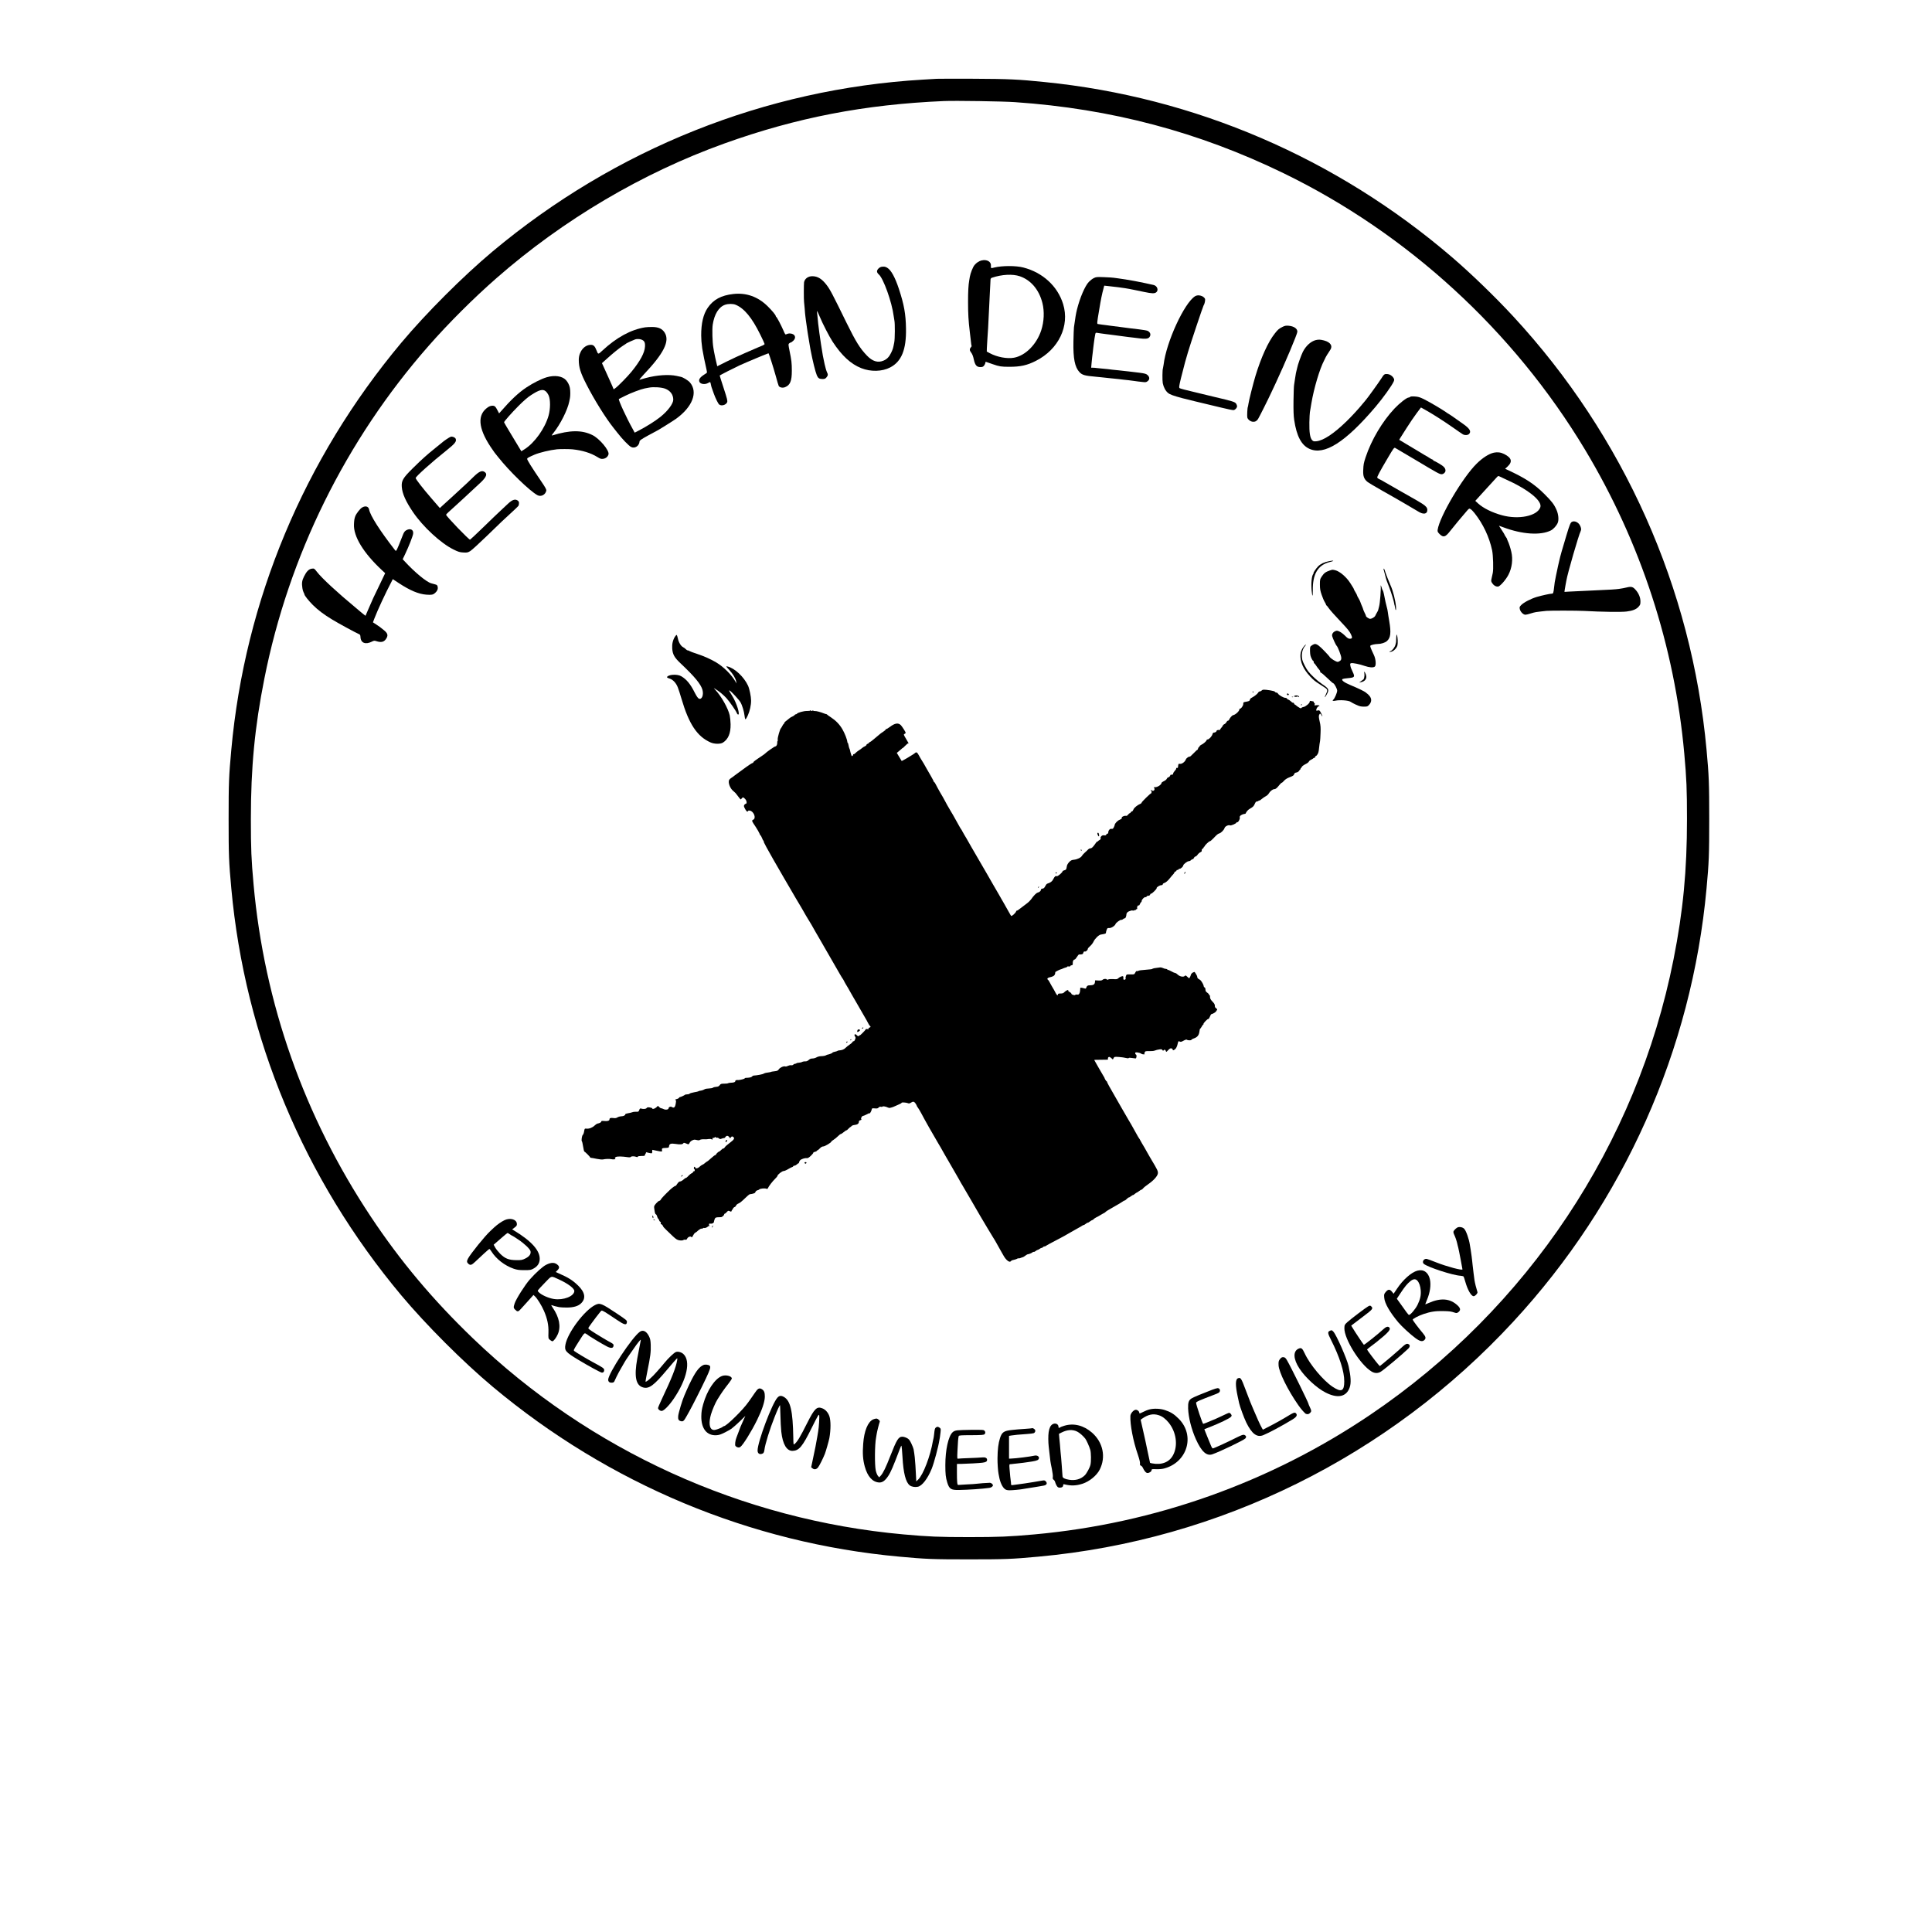 <?xml version="1.0" standalone="no"?>
<!DOCTYPE svg PUBLIC "-//W3C//DTD SVG 20010904//EN"
 "http://www.w3.org/TR/2001/REC-SVG-20010904/DTD/svg10.dtd">
<svg version="1.0" xmlns="http://www.w3.org/2000/svg"
 width="3300pt" height="3300pt" viewBox="0 0 3300 3300"
 preserveAspectRatio="xMidYMid meet">
<g transform="translate(0,3300) scale(0.1,-0.1)"
fill="#000000" stroke="none">
<path d="M16000 31654 c-30 -2 -136 -8 -235 -14 -2690 -158 -5256 -1183 -7350
-2934 -507 -425 -1136 -1054 -1561 -1561 -1664 -1989 -2671 -4402 -2903 -6950
-42 -456 -46 -569 -46 -1185 0 -616 4 -729 46 -1185 232 -2548 1239 -4961
2903 -6950 425 -507 1054 -1136 1561 -1561 1989 -1664 4402 -2671 6950 -2903
456 -42 569 -46 1185 -46 616 0 729 4 1185 46 3094 281 5985 1711 8113 4014
1889 2043 3048 4642 3301 7400 41 447 46 568 46 1185 0 617 -5 738 -46 1185
-253 2757 -1412 5357 -3301 7400 -307 332 -716 728 -1043 1009 -1975 1696
-4398 2739 -6965 2995 -451 46 -608 53 -1205 56 -319 1 -605 1 -635 -1z m1340
-399 c1638 -112 3133 -508 4585 -1214 2116 -1029 3928 -2691 5148 -4721 953
-1587 1531 -3357 1696 -5195 38 -423 46 -603 46 -1115 0 -882 -66 -1571 -230
-2398 -627 -3158 -2490 -5958 -5175 -7774 -1712 -1158 -3689 -1862 -5745
-2047 -423 -38 -603 -46 -1115 -46 -512 0 -692 8 -1115 46 -2758 248 -5362
1433 -7355 3347 -685 658 -1241 1320 -1744 2077 -1140 1714 -1822 3647 -2005
5680 -38 423 -46 603 -46 1115 0 881 66 1571 230 2396 416 2100 1389 4072
2804 5684 345 393 768 815 1161 1159 1138 997 2491 1796 3890 2299 1234 443
2397 668 3755 726 192 8 1005 -4 1215 -19z"/>
<path d="M16763 28551 c-42 -11 -85 -39 -118 -79 -28 -33 -69 -138 -80 -202
-3 -19 -7 -46 -10 -60 -14 -79 -20 -187 -20 -365 0 -204 7 -326 30 -515 3 -25
7 -63 10 -85 12 -112 17 -150 21 -154 2 -2 -2 -11 -10 -20 -28 -32 -27 -56 2
-93 19 -25 34 -61 45 -116 22 -100 49 -132 113 -132 34 0 47 5 63 26 12 15 21
36 21 47 0 14 5 18 18 14 9 -3 57 -20 107 -37 115 -40 146 -45 285 -45 191 0
304 25 455 102 387 196 579 596 464 969 -94 306 -349 540 -680 625 -125 33
-363 32 -494 0 -60 -16 -62 -15 -59 27 7 73 -69 116 -163 93z m657 -270 c189
-65 328 -230 385 -456 36 -143 29 -317 -20 -467 -79 -241 -269 -432 -465 -468
-118 -22 -291 11 -415 78 l-50 27 1 55 c1 30 5 100 9 155 13 186 14 210 20
340 3 72 8 162 10 200 2 39 7 140 11 225 4 85 8 173 10 195 1 22 3 50 3 62 1
13 10 25 24 29 169 57 354 67 477 25z"/>
<path d="M15058 28443 c-37 -6 -78 -47 -78 -78 0 -17 11 -35 30 -52 79 -66
225 -474 255 -713 4 -30 9 -64 12 -75 11 -48 10 -316 -3 -376 -20 -103 -22
-109 -52 -173 -34 -72 -74 -113 -134 -137 -95 -39 -186 -11 -280 87 -120 125
-190 238 -348 559 -245 501 -282 571 -343 650 -78 101 -147 144 -234 147 -76
3 -135 -38 -149 -102 -5 -28 -6 -300 0 -340 2 -14 7 -66 11 -115 3 -50 8 -101
10 -115 2 -14 7 -50 10 -80 4 -30 9 -62 10 -70 1 -8 6 -40 10 -70 4 -30 9 -64
11 -75 3 -11 9 -49 14 -85 14 -92 21 -132 26 -157 2 -13 6 -35 9 -50 36 -188
82 -374 107 -433 21 -49 41 -63 94 -64 39 0 50 4 70 27 27 32 30 51 10 88 -10
20 -30 86 -41 139 -18 83 -26 121 -30 145 -12 62 -53 332 -60 390 -3 33 -8 69
-10 80 -2 11 -7 46 -10 78 -10 112 -17 172 -20 196 -6 37 8 14 45 -74 52 -126
165 -345 222 -432 155 -237 309 -380 488 -451 163 -65 357 -60 495 12 194 100
277 306 270 666 -4 248 -33 408 -121 675 -65 197 -133 322 -199 361 -32 20
-54 23 -97 17z"/>
<path d="M18681 28249 c-24 -12 -61 -41 -82 -63 -66 -68 -153 -271 -203 -471
-19 -77 -28 -132 -52 -305 -3 -25 -7 -135 -9 -245 -6 -288 24 -438 104 -522
47 -49 88 -61 281 -78 36 -3 81 -7 100 -10 19 -2 82 -9 140 -15 133 -13 198
-20 230 -25 14 -2 52 -6 85 -9 33 -4 78 -9 100 -13 22 -3 51 -7 65 -9 14 -1
50 -5 80 -9 47 -6 59 -4 83 15 36 28 36 68 0 102 -24 23 -44 29 -143 42 -63 8
-142 18 -175 21 -33 3 -73 8 -90 10 -16 2 -57 7 -90 10 -33 3 -78 8 -100 10
-22 3 -58 7 -80 10 -22 2 -73 7 -114 11 -40 3 -80 8 -90 9 -9 2 -31 4 -49 4
l-34 1 7 82 c4 46 8 90 10 98 1 8 6 49 11 90 4 41 8 77 9 80 1 3 5 34 9 70 5
36 10 72 11 80 1 8 6 34 10 57 6 37 10 42 28 39 12 -3 45 -8 72 -11 28 -4 64
-9 81 -11 17 -3 46 -6 65 -8 43 -5 272 -35 319 -42 19 -3 58 -7 85 -10 28 -3
75 -9 106 -13 101 -13 149 -8 170 18 32 40 21 83 -28 110 -13 6 -80 18 -150
26 -152 18 -163 19 -318 40 -66 8 -140 18 -165 21 -25 3 -55 7 -66 9 -12 2
-48 6 -80 10 -33 4 -66 9 -74 11 -14 3 -11 34 22 226 33 201 47 271 79 391
l10 38 57 -6 c75 -8 139 -15 182 -21 115 -16 149 -21 190 -29 53 -11 76 -15
105 -21 17 -3 82 -16 145 -30 138 -29 180 -30 210 -6 44 36 15 112 -48 125
-15 4 -81 18 -147 32 -66 14 -135 28 -154 31 -18 3 -43 8 -55 10 -74 14 -175
30 -251 40 -27 3 -61 8 -75 10 -14 3 -86 7 -160 10 -126 5 -138 4 -179 -17z"/>
<path d="M12523 27978 c-205 -23 -339 -96 -435 -236 -75 -109 -112 -266 -111
-472 1 -78 4 -114 18 -224 8 -56 53 -279 71 -350 9 -36 12 -61 6 -65 -111 -70
-139 -102 -128 -146 12 -46 96 -60 154 -25 35 21 35 21 46 -35 7 -31 9 -40 19
-65 3 -8 17 -46 30 -85 27 -76 73 -169 91 -184 38 -31 116 -9 136 38 9 24 2
55 -59 241 -39 118 -69 215 -68 216 18 14 228 120 337 172 104 48 494 211 497
208 9 -9 86 -252 123 -386 23 -85 46 -163 51 -172 15 -27 68 -38 109 -21 86
35 115 104 115 278 0 136 -6 183 -39 342 -21 105 -22 114 -6 128 9 8 21 15 27
15 6 0 25 13 42 29 58 54 32 118 -51 125 -18 2 -45 -3 -59 -10 -26 -13 -26
-13 -59 64 -41 94 -111 226 -122 230 -4 2 -8 8 -8 14 0 17 -60 90 -139 168
-166 163 -366 234 -588 208z m43 -184 c147 -61 279 -222 420 -509 41 -82 74
-155 74 -161 0 -6 -15 -17 -32 -24 -18 -7 -55 -23 -83 -35 -27 -12 -122 -53
-210 -91 -88 -37 -233 -105 -322 -149 l-162 -81 -6 26 c-15 59 -42 183 -50
230 -3 19 -7 46 -10 60 -17 95 -23 319 -11 395 28 180 103 301 210 339 55 19
135 20 182 0z"/>
<path d="M20414 27941 c-184 -112 -493 -782 -539 -1171 -4 -30 -9 -58 -11 -62
-10 -16 -12 -208 -3 -253 14 -70 47 -132 89 -166 31 -27 87 -47 240 -89 43
-12 407 -100 435 -106 11 -2 111 -26 221 -53 111 -28 212 -48 225 -46 29 5 59
40 59 66 0 11 -7 31 -16 44 -20 30 -61 43 -369 115 -121 29 -283 68 -360 87
-77 19 -149 37 -159 39 -10 2 -34 9 -53 15 -35 11 -35 12 -28 58 5 38 35 159
96 391 11 42 10 38 49 170 38 132 259 791 269 805 18 24 32 95 22 114 -27 50
-117 73 -167 42z"/>
<path d="M21905 27416 c-60 -30 -79 -46 -131 -113 -113 -142 -234 -409 -330
-725 -39 -130 -112 -418 -119 -473 -4 -28 -9 -53 -11 -56 -8 -13 -15 -154 -9
-180 8 -33 53 -69 93 -73 38 -4 69 12 91 48 22 36 172 334 226 452 21 43 55
117 77 164 158 338 368 837 368 874 0 54 -58 93 -147 102 -49 4 -66 1 -108
-20z"/>
<path d="M11020 27409 c-243 -38 -490 -173 -733 -399 -71 -66 -70 -66 -97 3
-29 75 -52 97 -98 97 -112 0 -205 -116 -206 -255 0 -130 29 -224 136 -431 131
-256 326 -568 455 -729 4 -5 33 -41 63 -80 90 -116 197 -227 240 -250 63 -32
140 19 144 96 1 16 34 39 145 100 80 43 146 79 147 79 8 0 279 169 329 205
284 204 381 457 239 623 -29 34 -118 89 -158 96 -6 2 -37 8 -68 15 -134 29
-337 15 -525 -35 -51 -14 -101 -28 -110 -31 -10 -4 21 35 69 86 346 364 451
573 362 718 -42 67 -103 96 -209 98 -44 0 -100 -2 -125 -6z m-65 -209 c52 -20
66 -48 62 -120 -6 -107 -81 -245 -231 -430 -67 -82 -227 -245 -274 -279 l-30
-21 -22 53 c-12 28 -35 79 -50 112 -30 64 -56 123 -100 221 l-28 61 71 64
c112 102 217 187 282 230 33 21 65 42 70 47 9 7 112 53 145 65 25 9 77 8 105
-3z m407 -839 c88 -34 138 -102 138 -188 0 -68 -94 -194 -221 -295 -88 -71
-255 -175 -376 -236 l-62 -32 -34 63 c-107 191 -249 499 -236 512 2 2 49 26
105 53 100 50 269 114 335 127 19 4 52 10 74 14 76 15 215 6 277 -18z"/>
<path d="M22475 27191 c-85 -21 -171 -100 -222 -202 -30 -61 -89 -227 -97
-276 -3 -13 -7 -31 -10 -41 -7 -22 -14 -60 -27 -147 -5 -38 -12 -83 -15 -100
-4 -16 -8 -136 -10 -265 -2 -174 1 -261 12 -335 41 -274 123 -429 259 -491
255 -117 614 110 1129 716 129 152 284 368 312 435 11 28 11 35 -6 63 -20 32
-60 58 -95 62 -56 6 -64 1 -112 -76 -44 -69 -240 -341 -267 -370 -6 -6 -27
-31 -46 -55 -66 -83 -191 -218 -278 -303 -220 -214 -395 -330 -517 -343 -44
-4 -53 -2 -73 19 -36 39 -50 132 -47 303 2 83 6 161 9 175 3 14 14 84 26 155
43 255 142 587 218 730 9 17 16 32 17 35 1 9 59 105 82 136 53 72 12 139 -103
169 -62 16 -91 17 -139 6z"/>
<path d="M9338 26556 c-91 -27 -231 -97 -344 -172 -137 -91 -266 -212 -440
-412 l-29 -33 -20 38 c-41 81 -54 93 -94 93 -25 0 -52 -9 -77 -26 -184 -125
-169 -351 44 -674 31 -47 62 -92 69 -100 7 -8 35 -44 63 -79 188 -238 533
-573 668 -648 62 -36 144 8 154 82 2 13 -27 65 -72 130 -184 271 -262 395
-256 410 5 14 28 26 126 69 85 36 262 79 385 92 46 5 215 5 265 -1 165 -17
312 -62 423 -131 50 -31 65 -36 99 -31 46 6 82 37 92 78 15 66 -155 269 -276
328 -177 88 -386 86 -683 -6 -16 -5 -13 3 15 38 122 152 245 397 274 544 4 17
9 41 11 55 8 40 8 131 -1 175 -8 45 -35 98 -67 133 -64 69 -193 88 -329 48z
m-16 -240 c16 -13 38 -45 50 -72 31 -70 30 -227 -1 -339 -61 -220 -238 -469
-411 -578 l-55 -35 -98 162 c-133 219 -197 328 -197 334 0 14 132 164 245 277
84 85 160 151 215 186 141 92 203 108 252 65z"/>
<path d="M24086 26221 c-4 -6 -15 -11 -25 -11 -32 0 -154 -95 -240 -186 -208
-220 -396 -536 -495 -834 -33 -101 -37 -121 -41 -220 -5 -100 12 -147 66 -196
19 -16 138 -88 265 -159 126 -71 290 -164 364 -208 74 -44 149 -87 165 -97 17
-9 54 -32 83 -49 87 -54 152 -42 152 29 0 37 -23 65 -88 107 -67 42 -41 27
-402 232 -157 89 -292 166 -300 172 -8 5 -25 13 -37 18 -11 6 -24 15 -28 21
-8 12 38 98 182 342 99 168 106 177 126 166 12 -6 171 -100 352 -208 373 -223
404 -240 440 -240 30 0 65 32 65 60 0 44 -25 72 -107 121 -46 27 -88 49 -93
49 -6 0 -10 5 -10 10 0 6 -5 10 -11 10 -6 0 -31 14 -56 30 -24 17 -46 30 -49
30 -2 0 -23 12 -47 27 -23 15 -51 32 -62 38 -20 11 -347 206 -353 211 -4 3 0
10 124 204 54 85 131 199 172 253 l73 97 67 -37 c125 -69 316 -191 472 -300
85 -60 165 -115 178 -122 34 -18 79 -16 102 4 45 41 18 91 -90 168 -159 114
-251 177 -255 177 -3 0 -26 15 -52 34 -73 51 -288 177 -378 221 -64 31 -94 40
-151 43 -46 3 -74 0 -78 -7z"/>
<path d="M7699 25540 c-21 -6 -125 -76 -149 -100 -3 -3 -50 -41 -105 -85 -55
-44 -107 -87 -116 -95 -8 -8 -45 -40 -80 -70 -35 -30 -126 -116 -201 -191
-167 -165 -193 -211 -185 -317 8 -113 68 -247 190 -427 171 -253 479 -537 696
-642 78 -39 105 -47 165 -50 64 -4 76 -1 118 24 25 15 151 130 280 255 128
124 247 239 263 254 17 15 64 59 106 98 41 39 98 92 127 118 29 26 53 53 53
60 1 7 3 23 4 35 1 12 -5 29 -14 37 -45 39 -96 25 -172 -46 -26 -24 -82 -76
-125 -117 -44 -40 -177 -168 -297 -285 -120 -116 -223 -213 -228 -214 -17 -6
-409 402 -409 425 0 5 17 25 39 44 21 19 80 72 131 119 51 47 104 96 119 109
88 80 245 226 308 286 95 92 112 144 55 177 -43 26 -92 3 -186 -89 -44 -43
-87 -85 -96 -93 -8 -8 -67 -62 -130 -120 -63 -58 -137 -126 -165 -152 -27 -25
-61 -56 -75 -68 -14 -12 -43 -39 -66 -60 l-41 -38 -142 164 c-149 172 -271
329 -271 349 0 25 279 275 522 468 149 119 179 156 162 201 -10 25 -55 44 -85
36z"/>
<path d="M25516 25268 c-83 -18 -192 -87 -293 -187 -239 -234 -634 -904 -667
-1130 -4 -30 0 -40 33 -73 64 -63 98 -54 177 47 66 84 214 263 288 347 39 45
41 46 66 31 14 -8 43 -38 66 -67 148 -187 252 -409 301 -638 17 -84 24 -320
11 -383 -4 -16 -12 -55 -19 -87 -12 -54 -12 -58 11 -92 27 -38 57 -56 95 -56
33 0 133 112 179 200 62 118 81 265 50 396 -15 66 -43 151 -61 186 -7 15 -12
29 -11 30 2 2 -7 17 -20 35 -12 17 -22 34 -22 38 0 4 -22 40 -49 81 -28 41
-48 74 -47 74 2 0 35 -12 72 -26 323 -122 639 -143 815 -54 44 23 96 81 116
129 22 51 12 151 -22 225 -41 92 -79 142 -210 272 -167 166 -326 270 -628 409
l-38 18 41 38 c89 83 71 149 -58 214 -58 29 -114 36 -176 23z m102 -408 c9 -5
49 -24 87 -41 393 -174 646 -376 604 -486 -56 -148 -369 -212 -654 -134 -168
46 -318 120 -407 201 l-49 45 33 36 c18 20 53 58 77 85 24 27 85 94 136 149
51 55 103 112 116 127 27 31 32 32 57 18z"/>
<path d="M6184 24331 c-34 -21 -97 -101 -115 -147 -15 -39 -20 -68 -23 -138
-11 -209 164 -494 482 -789 l51 -47 -85 -178 c-125 -258 -128 -264 -192 -414
l-59 -136 -34 26 c-19 14 -36 29 -39 32 -3 3 -45 39 -95 80 -311 257 -582 508
-662 613 -45 58 -47 59 -86 54 -52 -7 -90 -45 -134 -133 -36 -73 -41 -114 -28
-201 3 -23 12 -55 20 -70 8 -15 15 -31 15 -35 0 -20 74 -112 145 -183 88 -87
188 -162 330 -248 98 -60 402 -225 450 -245 26 -11 30 -18 32 -51 4 -104 85
-136 196 -80 32 17 44 18 71 9 82 -27 129 -18 164 29 46 63 39 100 -28 155
-67 55 -71 58 -133 99 l-57 37 24 64 c55 144 189 433 299 642 l16 32 103 -68
c192 -126 337 -187 469 -197 91 -7 116 -2 151 29 37 34 51 65 44 104 -6 29
-12 35 -49 44 -23 6 -51 14 -62 17 -81 22 -285 191 -458 380 l-29 31 42 88
c63 132 129 301 136 345 12 73 -50 103 -122 59 -25 -16 -38 -37 -59 -93 -40
-107 -96 -241 -106 -251 -6 -6 -14 -4 -21 6 -258 331 -425 592 -444 696 -10
53 -63 68 -120 33z"/>
<path d="M26851 24087 c-26 -13 -39 -44 -97 -237 -69 -226 -105 -355 -119
-420 -2 -8 -12 -53 -23 -100 -11 -47 -27 -123 -36 -170 -9 -47 -18 -94 -20
-105 -2 -11 -6 -47 -10 -80 -11 -101 -16 -115 -37 -115 -33 0 -169 -30 -259
-56 -102 -31 -222 -93 -267 -139 -29 -30 -31 -36 -23 -71 11 -46 59 -94 95
-94 14 0 52 9 85 20 33 11 77 22 97 25 21 2 56 7 78 10 22 3 67 8 100 11 66 6
528 5 640 -1 308 -17 639 -22 730 -10 100 13 158 35 198 76 34 37 37 45 37 97
0 68 -31 141 -85 200 -44 50 -74 57 -149 38 -31 -8 -92 -20 -134 -25 -71 -9
-128 -13 -427 -26 -254 -11 -344 -15 -422 -20 l-81 -5 4 32 c3 18 9 56 14 83
5 28 11 61 14 75 20 124 213 788 246 851 12 22 8 55 -14 96 -27 53 -93 82
-135 60z"/>
<path d="M22699 23414 c-78 -15 -140 -44 -184 -87 -33 -33 -90 -117 -79 -117
4 0 2 -6 -4 -13 -28 -33 -40 -163 -28 -287 11 -113 21 -111 20 5 -5 275 84
429 278 482 35 9 65 18 67 20 13 9 -11 9 -70 -3z"/>
<path d="M23633 23274 c5 -16 34 -129 42 -159 2 -12 6 -22 55 -150 37 -96 80
-238 85 -280 1 -11 3 -20 5 -20 1 0 4 -16 7 -35 9 -67 23 -67 18 0 -8 111 -52
285 -95 375 -24 52 -87 214 -96 249 -3 14 -11 29 -16 32 -6 4 -8 -1 -5 -12z"/>
<path d="M22715 23256 c-71 -24 -99 -44 -135 -98 -34 -51 -35 -57 -35 -143 0
-73 6 -106 30 -175 16 -47 39 -102 52 -122 13 -21 23 -42 23 -47 0 -5 4 -11 8
-13 5 -1 20 -20 34 -41 24 -35 109 -131 224 -252 99 -104 137 -151 159 -199
28 -58 24 -76 -19 -76 -24 0 -42 11 -80 50 -27 27 -68 59 -93 71 -38 18 -48
20 -74 9 -41 -17 -63 -53 -54 -87 8 -34 65 -156 75 -163 19 -12 80 -171 80
-207 0 -32 -5 -42 -30 -56 -29 -17 -31 -17 -72 2 -39 18 -98 63 -98 74 0 3
-39 46 -87 96 -84 88 -128 121 -162 121 -24 -1 -75 -33 -81 -50 -7 -22 -5
-110 3 -145 8 -36 39 -95 49 -95 5 0 8 -9 8 -20 0 -11 4 -20 8 -20 4 0 21 -20
36 -44 16 -25 37 -53 47 -62 10 -9 19 -25 19 -36 0 -10 6 -18 13 -18 7 0 55
-40 106 -90 51 -49 97 -90 102 -90 18 0 69 -94 69 -127 0 -35 -43 -134 -66
-154 -24 -19 -6 -27 38 -17 69 16 224 5 256 -19 15 -11 58 -34 96 -51 54 -25
81 -32 131 -32 60 0 65 2 94 35 41 47 42 100 4 147 -16 18 -31 34 -35 36 -3 2
-16 11 -27 22 -26 22 -132 73 -269 130 -106 44 -158 85 -129 102 8 4 48 11 88
14 120 11 126 19 82 112 -31 67 -31 68 -39 108 -5 25 -2 32 14 36 27 8 147
-17 233 -47 79 -27 144 -32 171 -12 26 20 19 127 -14 197 -59 125 -69 153 -60
162 13 13 78 27 124 28 58 0 127 22 159 51 62 55 72 142 39 336 -11 65 -23
136 -25 158 -2 22 -11 65 -20 95 -14 53 -22 86 -46 210 -6 30 -15 60 -20 66
-6 7 -11 20 -14 30 -5 28 -27 74 -22 49 8 -44 -11 -303 -27 -355 -9 -30 -16
-58 -16 -62 0 -4 -9 -22 -20 -40 -11 -18 -24 -43 -29 -55 -11 -24 -59 -53 -89
-53 -20 0 -73 36 -70 48 1 4 -8 27 -21 51 -12 24 -24 51 -26 61 -2 10 -12 37
-23 61 -11 24 -23 55 -27 69 -4 14 -19 42 -31 62 -13 21 -24 42 -24 48 0 6
-12 29 -26 52 -14 23 -27 46 -28 52 -2 11 -14 32 -62 106 -66 104 -181 202
-257 220 -50 11 -43 12 -92 -4z"/>
<path d="M23849 22108 c-1 -38 -2 -71 -3 -75 -1 -5 -6 -24 -10 -43 -11 -44
-52 -99 -84 -111 -35 -14 -22 -20 17 -9 40 11 88 62 100 105 10 38 6 142 -8
175 -8 21 -10 14 -12 -42z"/>
<path d="M11528 22124 c-36 -58 -51 -125 -46 -202 8 -101 37 -153 142 -252
245 -231 348 -357 375 -455 23 -88 -12 -171 -62 -148 -17 8 -40 43 -71 103
-74 148 -139 226 -231 280 -68 40 -227 29 -242 -16 -2 -6 17 -17 42 -24 57
-16 113 -75 142 -150 12 -30 41 -118 63 -195 127 -433 268 -645 496 -746 63
-29 169 -31 211 -4 92 58 135 160 132 315 -1 52 -8 120 -15 152 -29 122 -140
320 -243 432 -36 38 -36 38 -6 20 65 -39 146 -106 195 -161 54 -60 164 -219
175 -252 3 -11 12 -22 20 -25 44 -17 -23 200 -99 319 -18 28 -38 61 -45 74
-11 20 -11 22 6 13 27 -15 155 -153 180 -196 29 -48 62 -156 70 -229 3 -32 10
-60 15 -63 5 -3 24 27 42 68 33 72 56 175 55 253 0 66 -28 201 -52 253 -70
151 -229 300 -352 328 -28 7 -27 4 30 -58 66 -72 109 -144 119 -198 l6 -35
-17 31 c-68 120 -202 253 -332 331 -88 52 -205 105 -321 143 -68 22 -129 45
-134 50 -6 6 -17 10 -26 10 -9 0 -25 9 -36 21 -10 12 -31 27 -47 35 -37 19
-75 82 -88 146 -6 29 -15 57 -19 62 -5 4 -19 -9 -32 -30z"/>
<path d="M22272 21960 c-47 -59 -65 -118 -59 -190 10 -124 80 -246 212 -372
36 -34 74 -61 208 -145 44 -28 46 -48 13 -115 -32 -66 -17 -61 19 6 41 77 33
94 -80 170 -83 56 -188 152 -242 222 -34 44 -91 156 -99 195 -19 92 -1 180 49
237 11 12 16 22 11 21 -5 0 -19 -13 -32 -29z"/>
<path d="M23305 21492 c6 -40 -8 -101 -24 -102 -3 -1 -19 -12 -35 -25 l-30
-24 40 9 c55 13 88 53 81 101 -3 21 -13 48 -22 61 -16 23 -17 22 -10 -20z"/>
<path d="M21550 21205 c-7 -8 -21 -15 -31 -15 -11 0 -24 -10 -30 -22 -9 -20
-62 -61 -121 -93 -9 -5 -18 -19 -20 -30 -2 -15 -14 -22 -53 -29 -61 -11 -58
-9 -59 -43 -1 -30 -43 -86 -58 -77 -4 3 -8 -3 -8 -13 -1 -30 -69 -93 -109 -99
-16 -3 -57 -50 -66 -76 -4 -10 -13 -18 -21 -18 -8 0 -19 -11 -25 -24 -6 -13
-22 -29 -35 -35 -13 -6 -24 -14 -24 -19 0 -5 -11 -22 -25 -38 -14 -16 -25 -32
-25 -36 0 -5 -3 -7 -7 -7 -27 4 -53 -3 -53 -15 0 -14 -24 -29 -50 -30 -8 -1
-17 -12 -20 -26 -7 -33 -58 -90 -82 -90 -10 0 -18 -5 -18 -12 0 -15 -56 -65
-92 -80 -15 -7 -28 -19 -28 -25 0 -7 -4 -13 -10 -13 -5 0 -12 -11 -16 -25 -4
-14 -8 -24 -11 -22 -2 3 -32 -24 -65 -59 -34 -35 -64 -62 -66 -59 -10 10 -61
-26 -67 -47 -12 -38 -66 -79 -97 -75 -16 2 -29 0 -29 -5 -1 -4 -3 -12 -4 -18
-1 -5 -3 -19 -4 -31 -1 -14 -6 -19 -16 -15 -10 3 -15 -1 -15 -12 0 -9 -11 -27
-25 -40 -13 -13 -25 -33 -27 -45 -2 -16 -9 -21 -26 -20 -12 2 -22 -2 -22 -8 0
-14 -26 -39 -40 -39 -6 0 -15 -10 -21 -23 -6 -13 -28 -31 -50 -40 -21 -9 -39
-23 -39 -29 -1 -31 -70 -76 -112 -74 -18 1 -24 -2 -18 -8 28 -28 -5 -71 -34
-47 -11 9 -16 9 -22 0 -4 -8 -3 -9 4 -5 8 5 12 -2 12 -18 0 -14 -3 -26 -7 -26
-13 0 -163 -147 -163 -159 0 -7 -8 -15 -18 -19 -52 -21 -112 -69 -122 -99 -7
-18 -18 -33 -26 -33 -8 0 -17 -7 -20 -15 -4 -8 -11 -15 -16 -15 -6 0 -19 -11
-30 -25 -14 -18 -26 -24 -39 -20 -18 6 -67 -14 -68 -27 -1 -5 -1 -12 -1 -17 0
-5 -17 -16 -37 -24 -36 -14 -83 -64 -83 -87 0 -6 -7 -25 -16 -42 -12 -24 -21
-29 -40 -25 -26 5 -54 -27 -54 -63 0 -11 -6 -20 -14 -20 -8 0 -17 -7 -20 -16
-4 -12 -15 -15 -36 -12 -21 3 -35 -1 -48 -15 -9 -10 -16 -21 -14 -23 8 -13 -1
-36 -15 -41 -10 -4 -23 -14 -30 -22 -7 -9 -13 -12 -13 -6 0 5 -12 -8 -26 -29
-44 -64 -66 -86 -89 -86 -11 0 -28 -8 -37 -17 -8 -10 -33 -34 -55 -53 -22 -19
-45 -45 -52 -57 -16 -31 -81 -63 -139 -68 -38 -4 -53 -12 -79 -39 -18 -19 -35
-46 -38 -61 -3 -14 -7 -36 -10 -49 -3 -17 -14 -26 -35 -31 -16 -4 -30 -11 -30
-16 0 -20 -82 -90 -98 -85 -24 8 -37 -3 -62 -52 -20 -39 -44 -57 -102 -76 -10
-3 -25 -22 -35 -43 -14 -28 -25 -39 -46 -41 -16 -2 -27 -9 -27 -18 0 -21 -23
-42 -54 -50 -25 -6 -69 -50 -116 -118 -14 -19 -47 -51 -75 -71 -27 -19 -74
-55 -104 -79 -30 -25 -58 -43 -62 -40 -4 2 -10 -4 -13 -14 -9 -28 -75 -87 -85
-76 -4 5 -22 34 -38 64 -29 53 -46 84 -95 168 -12 20 -28 48 -36 62 -7 14 -24
42 -35 62 -12 20 -60 103 -107 184 -47 82 -89 156 -95 166 -31 53 -254 438
-274 472 -23 39 -32 56 -82 144 -12 20 -30 51 -40 67 -11 17 -24 41 -31 55 -6
14 -17 32 -24 40 -6 8 -25 40 -41 70 -17 30 -40 72 -52 93 -11 20 -31 54 -42
75 -12 20 -29 49 -38 64 -36 59 -91 157 -101 179 -6 13 -22 42 -35 64 -13 22
-34 58 -47 80 -12 22 -30 54 -39 70 -10 17 -26 47 -36 68 -10 20 -21 37 -25
37 -5 0 -8 4 -8 9 0 5 -23 49 -51 98 -28 48 -61 106 -74 128 -12 22 -32 58
-45 80 -12 22 -30 51 -40 65 -9 14 -30 49 -45 78 -29 53 -43 62 -67 39 -7 -7
-35 -26 -63 -42 -27 -17 -59 -36 -70 -43 -11 -6 -36 -21 -57 -32 l-36 -19 -42
69 -42 70 28 23 c16 12 39 32 52 44 12 12 22 20 22 17 0 -3 20 15 44 40 24 25
46 42 50 39 16 -17 2 13 -39 79 -41 69 -43 74 -25 82 11 5 20 14 20 20 0 12
-65 113 -84 131 -45 43 -102 33 -187 -32 -31 -23 -59 -39 -63 -36 -3 4 -6 1
-6 -5 0 -7 -19 -24 -42 -39 -24 -16 -48 -32 -54 -38 -7 -5 -28 -23 -48 -40
-21 -16 -54 -45 -74 -62 -20 -18 -45 -35 -54 -39 -10 -3 -18 -9 -18 -14 0 -5
-9 -12 -20 -15 -11 -3 -20 -12 -20 -18 0 -7 -13 -18 -28 -25 -16 -6 -37 -20
-48 -30 -10 -10 -35 -27 -54 -39 -20 -12 -46 -33 -59 -47 -13 -14 -28 -23 -34
-19 -6 3 -8 2 -5 -3 3 -5 0 -15 -8 -22 -12 -11 -16 -9 -23 10 -7 19 -23 80
-26 98 0 3 -3 10 -7 16 -4 6 -10 30 -14 52 -4 23 -10 42 -13 42 -4 0 -7 8 -8
18 -3 42 -46 151 -85 217 -48 82 -111 147 -193 201 -33 21 -63 43 -66 47 -3 5
-10 9 -15 9 -5 0 -20 5 -34 10 -68 27 -137 45 -162 43 -15 -1 -28 2 -28 7 0 7
-5 6 -13 -1 -10 -8 -17 -7 -25 1 -7 7 -12 8 -12 3 0 -6 -26 -10 -58 -9 -54 1
-163 -30 -170 -48 -2 -4 -10 -8 -17 -8 -8 0 -18 -6 -22 -13 -4 -7 -22 -19 -39
-26 -18 -7 -40 -20 -50 -30 -11 -9 -36 -29 -56 -45 -21 -15 -35 -32 -32 -37 3
-5 1 -9 -4 -9 -5 0 -17 -17 -28 -37 -10 -21 -22 -40 -26 -43 -15 -12 -58 -160
-54 -189 2 -17 0 -31 -3 -31 -4 0 -6 -12 -5 -27 1 -33 -15 -63 -35 -63 -13 0
-158 -102 -171 -120 -3 -4 -30 -24 -60 -44 -109 -72 -150 -103 -143 -109 3 -4
1 -7 -6 -7 -11 0 -83 -46 -116 -72 -5 -5 -50 -38 -100 -73 -49 -35 -97 -70
-105 -77 -8 -8 -28 -22 -45 -33 -16 -10 -34 -25 -39 -34 -26 -43 13 -149 71
-194 29 -24 44 -39 63 -67 8 -12 26 -35 39 -51 24 -29 24 -29 38 -9 19 27 32
25 63 -10 27 -31 31 -80 6 -80 -6 0 -17 -9 -23 -19 -11 -17 -8 -28 14 -69 17
-31 32 -48 40 -45 7 3 13 9 13 13 0 5 12 7 28 4 68 -12 112 -131 58 -155 -30
-14 -28 -20 41 -122 29 -44 58 -95 65 -113 7 -19 15 -34 19 -34 4 0 15 -20 25
-45 9 -25 20 -45 25 -45 5 0 6 -6 3 -13 -3 -8 70 -144 162 -303 91 -159 175
-304 185 -321 11 -18 27 -48 38 -65 10 -18 40 -69 66 -113 44 -74 71 -120 99
-170 13 -22 71 -121 97 -163 16 -26 37 -64 78 -136 11 -19 32 -53 46 -76 14
-23 35 -57 46 -76 10 -19 28 -50 39 -69 11 -19 30 -52 41 -72 12 -21 29 -50
38 -65 39 -66 339 -586 371 -644 20 -34 39 -66 44 -71 4 -4 14 -21 22 -38 8
-16 22 -43 33 -60 10 -16 28 -47 40 -67 11 -21 30 -54 41 -73 11 -19 30 -52
41 -72 12 -21 29 -50 38 -65 16 -26 148 -256 192 -333 12 -22 29 -52 36 -67 8
-15 18 -30 24 -33 15 -10 10 -22 -12 -28 -13 -4 -18 -10 -14 -18 6 -9 1 -10
-19 -7 -14 3 -26 2 -26 -1 0 -4 -22 -30 -50 -58 -27 -28 -50 -48 -50 -45 0 3
-5 1 -12 -6 -16 -16 -24 -15 -45 7 -27 29 -51 12 -30 -20 14 -21 14 -28 1 -57
-7 -18 -18 -31 -23 -27 -6 3 -15 -4 -21 -15 -6 -11 -29 -32 -51 -45 -21 -14
-52 -38 -67 -54 -24 -26 -63 -41 -112 -43 -8 0 -19 -4 -25 -8 -5 -5 -27 -11
-47 -15 -21 -4 -38 -11 -38 -15 0 -8 -54 -29 -83 -34 -7 -1 -18 -5 -24 -9 -17
-11 -46 -16 -97 -18 -22 -1 -55 -10 -72 -21 -17 -10 -47 -18 -67 -18 -25 0
-45 -8 -63 -25 -15 -14 -38 -25 -53 -24 -30 1 -51 -4 -67 -13 -6 -4 -28 -8
-48 -10 -21 -1 -40 -6 -42 -10 -3 -4 -13 -8 -23 -8 -10 0 -24 -7 -31 -15 -7
-9 -23 -13 -38 -10 -13 2 -38 -3 -54 -11 -16 -9 -36 -13 -44 -10 -27 10 -90
-17 -110 -47 -15 -22 -28 -30 -59 -33 -41 -4 -80 -11 -80 -15 0 -1 -9 -3 -20
-4 -55 -7 -87 -14 -98 -23 -14 -11 -116 -31 -177 -34 -8 -1 -20 -8 -26 -17
-10 -13 -44 -20 -106 -22 -10 0 -18 -4 -18 -9 0 -8 -82 -29 -110 -28 -34 2
-50 -3 -50 -16 0 -19 -26 -29 -77 -30 -23 -1 -45 -5 -49 -9 -4 -4 -33 -7 -65
-7 -50 0 -60 -3 -76 -26 -14 -19 -29 -26 -60 -28 -23 -1 -48 -8 -56 -15 -9 -7
-39 -12 -68 -13 -29 0 -63 -6 -75 -14 -12 -8 -34 -17 -49 -20 -15 -3 -33 -6
-39 -7 -6 -1 -13 -4 -16 -7 -3 -3 -36 -11 -74 -17 -38 -7 -72 -17 -76 -23 -4
-6 -22 -12 -41 -12 -19 -1 -36 -4 -39 -7 -7 -10 -76 -41 -89 -41 -6 0 -11 -4
-11 -9 0 -8 -32 -24 -52 -26 -12 0 -21 -15 -9 -15 9 0 10 -13 5 -47 -11 -78
-29 -96 -72 -70 -19 12 -52 -2 -52 -23 0 -23 -52 -32 -87 -13 -14 7 -32 13
-39 13 -8 0 -23 9 -35 21 l-21 21 -27 -26 c-26 -25 -71 -36 -71 -17 0 5 -19
11 -41 15 -33 5 -44 3 -54 -10 -12 -17 -56 -21 -95 -9 -17 5 -23 0 -31 -25
-11 -29 -15 -31 -53 -29 -22 1 -53 -3 -67 -9 -14 -6 -47 -13 -72 -17 -26 -4
-47 -12 -47 -17 0 -19 -26 -33 -67 -35 -23 -1 -53 -9 -68 -19 -18 -12 -37 -15
-66 -11 -51 7 -69 0 -69 -24 0 -23 -36 -33 -96 -26 -33 3 -44 1 -44 -9 0 -14
-28 -29 -66 -36 -9 -2 -31 -16 -48 -33 -37 -36 -94 -58 -138 -53 -32 3 -33 2
-41 -46 -4 -27 -14 -54 -22 -60 -16 -12 -29 -103 -16 -110 4 -3 14 -44 21 -91
7 -47 17 -85 21 -85 10 0 99 -89 99 -99 0 -4 8 -7 18 -8 9 0 52 -8 95 -17 44
-9 91 -13 105 -10 44 10 113 12 141 5 36 -9 89 -2 70 9 -11 8 -10 12 6 25 20
16 103 15 211 -1 26 -4 44 -2 48 5 9 13 56 14 90 2 17 -7 26 -7 29 2 2 8 26
12 63 12 54 0 59 2 62 23 2 12 8 22 13 22 6 0 7 5 3 12 -5 8 0 9 17 4 13 -5
39 -10 57 -13 30 -5 32 -4 32 26 0 17 1 31 3 31 1 0 34 -7 72 -15 96 -20 98
-20 92 11 -5 30 3 35 70 37 44 2 48 4 51 30 5 41 32 50 110 38 77 -13 121 -9
133 10 8 14 14 12 79 -15 10 -4 19 3 28 22 6 16 27 35 45 43 35 16 37 16 85 5
20 -5 38 -4 46 3 11 10 51 14 96 11 8 -1 32 1 54 5 23 3 44 1 52 -6 11 -9 14
-7 14 10 0 13 4 19 10 16 6 -4 18 -1 27 7 12 10 17 10 20 1 2 -7 11 -9 19 -6
8 3 23 -2 33 -11 15 -14 23 -15 47 -5 16 7 34 11 41 10 7 -1 18 7 25 19 17 26
43 25 63 -2 16 -23 16 -23 31 -3 11 15 18 17 32 9 37 -23 25 -47 -52 -104 -41
-30 -81 -65 -87 -78 -7 -12 -17 -21 -23 -19 -6 2 -23 -9 -38 -25 -15 -16 -30
-28 -33 -27 -10 2 -55 -40 -55 -51 0 -5 -6 -10 -13 -10 -8 0 -40 -25 -73 -55
-32 -30 -63 -55 -67 -55 -4 0 -20 -11 -35 -25 -15 -14 -36 -28 -47 -31 -10 -4
-32 -19 -47 -34 -27 -28 -73 -36 -73 -12 0 6 -4 12 -10 13 -15 0 -19 -33 -5
-41 8 -5 10 -16 6 -25 -3 -10 -9 -15 -13 -11 -3 3 -11 -4 -17 -15 -6 -12 -13
-20 -16 -18 -6 4 -45 -27 -73 -58 -11 -13 -26 -23 -32 -23 -6 0 -25 -13 -43
-30 -18 -16 -43 -30 -55 -30 -15 0 -31 -14 -50 -42 -15 -23 -27 -39 -27 -34 0
10 -56 -29 -95 -66 -87 -82 -155 -155 -160 -170 -4 -10 -14 -18 -23 -18 -9 -1
-34 -21 -55 -45 -35 -41 -38 -48 -32 -87 10 -77 16 -96 30 -101 7 -3 16 -19
20 -36 3 -16 13 -35 21 -42 8 -6 14 -17 14 -25 0 -7 7 -17 17 -22 10 -6 14
-16 10 -26 -4 -9 -1 -16 6 -16 11 0 33 -26 34 -40 1 -7 84 -90 167 -167 55
-51 74 -63 113 -69 30 -4 53 -3 65 5 11 7 27 9 37 6 12 -4 21 2 29 20 13 28
60 45 72 25 6 -10 14 -2 27 25 10 21 27 43 38 49 11 6 22 13 25 16 27 28 74
59 81 54 6 -3 16 0 24 6 8 6 18 9 24 6 11 -7 61 14 61 25 0 5 6 6 14 3 10 -4
12 2 8 21 -4 25 -2 27 25 24 18 -2 37 3 47 14 10 9 15 17 12 17 -3 0 1 17 8
38 14 39 17 40 111 42 20 1 55 32 55 50 0 5 5 10 10 10 6 0 21 12 34 27 22 25
26 26 51 15 24 -11 27 -10 32 8 3 11 10 20 16 20 6 0 8 3 4 6 -7 7 22 39 35
39 5 0 14 11 21 25 7 14 27 30 44 35 17 6 63 43 103 83 39 39 79 73 88 74 46
4 92 19 92 30 0 14 26 38 41 38 7 0 20 6 28 14 18 16 95 23 123 11 13 -5 20
-1 25 11 11 29 77 115 122 159 23 21 41 45 41 51 0 20 79 82 105 82 13 0 47
14 76 32 29 18 60 33 68 35 8 1 17 7 19 13 2 7 12 12 23 12 10 0 28 9 39 20
11 11 23 20 28 19 4 0 9 8 11 18 1 10 9 25 17 34 18 21 83 42 114 37 18 -2 37
9 70 40 25 24 44 48 42 53 -1 5 11 12 28 15 16 4 30 10 30 15 0 5 5 9 10 9 6
0 25 15 43 34 21 23 41 34 59 34 27 0 138 67 138 83 0 4 17 18 37 30 21 13 54
40 75 61 21 21 43 38 49 38 7 0 32 16 55 36 24 19 44 32 44 28 0 -4 14 7 30
25 17 17 33 31 36 31 4 0 12 7 18 15 6 9 31 18 54 20 48 5 72 23 72 54 0 14 9
23 25 27 19 5 23 10 16 18 -12 14 12 56 32 56 7 0 33 11 60 25 26 14 47 23 47
20 0 -19 31 29 37 55 6 31 7 32 54 28 39 -4 52 -1 66 14 11 13 25 17 39 14 13
-4 25 -2 28 3 6 9 58 1 91 -16 17 -8 40 -10 48 -3 1 1 10 3 21 5 10 2 37 13
60 24 22 11 56 26 74 33 17 7 32 17 32 21 0 11 78 6 107 -6 16 -7 29 -6 46 5
42 28 60 26 85 -10 12 -18 22 -37 22 -41 0 -5 9 -20 20 -33 11 -14 36 -57 56
-94 48 -94 221 -399 295 -522 9 -15 26 -44 38 -64 11 -21 30 -54 41 -73 11
-19 30 -52 41 -72 12 -21 29 -50 38 -65 18 -30 118 -203 150 -260 12 -21 31
-55 43 -75 11 -21 26 -47 32 -58 6 -11 19 -31 27 -45 9 -14 76 -128 149 -255
73 -126 142 -246 154 -266 63 -108 202 -339 221 -369 13 -19 34 -55 48 -80 13
-25 34 -62 46 -82 11 -21 30 -54 41 -73 11 -19 29 -52 41 -72 43 -78 104 -124
124 -96 6 8 17 15 25 17 39 8 76 20 87 28 7 5 16 7 20 5 5 -3 22 0 38 7 17 7
32 13 35 12 3 -1 21 10 40 24 19 14 37 25 40 25 24 2 68 20 83 32 9 9 20 13
23 10 4 -4 18 3 32 13 13 11 29 20 34 20 6 0 22 9 38 20 15 11 29 17 32 14 3
-2 11 2 18 11 7 8 20 15 29 15 9 0 21 4 26 9 10 9 84 49 245 133 52 28 100 53
105 58 6 4 35 21 65 37 30 17 71 40 90 51 19 12 46 27 60 34 14 7 37 20 53 31
15 10 27 16 27 12 0 -3 16 6 35 21 19 14 35 23 35 20 0 -4 15 4 33 18 19 15
39 26 44 26 6 0 16 7 23 16 8 8 27 22 44 30 17 7 49 25 71 39 22 14 50 29 62
35 11 5 24 14 28 20 3 5 23 19 43 30 20 11 51 29 67 39 33 20 99 58 130 75 11
6 35 21 53 34 17 13 32 20 32 16 0 -4 16 7 35 26 19 19 35 31 35 26 0 -4 15 5
34 19 19 15 37 25 40 23 2 -2 16 7 30 20 15 12 29 22 33 22 3 0 21 11 39 25
18 14 37 25 43 25 5 0 18 11 28 24 10 13 48 43 84 68 93 64 160 138 166 185 5
38 -9 66 -108 231 -9 15 -26 44 -38 65 -11 20 -30 53 -41 72 -11 19 -30 52
-41 73 -12 20 -30 51 -40 67 -11 17 -24 41 -31 55 -6 14 -17 32 -24 40 -6 8
-25 40 -41 70 -17 30 -40 72 -52 93 -11 20 -31 54 -42 75 -12 20 -29 49 -38
64 -9 14 -63 109 -121 209 -58 101 -109 191 -115 201 -85 145 -139 244 -137
251 1 4 -2 7 -6 7 -7 0 -33 43 -37 60 0 3 -8 16 -17 30 -19 31 -158 272 -158
275 0 2 42 3 93 3 135 0 149 1 143 11 -9 14 3 38 20 38 8 0 25 -10 38 -22 l24
-22 13 24 c12 23 16 24 92 19 43 -3 97 -11 119 -17 26 -7 43 -7 47 -1 4 6 25
6 56 1 28 -4 55 -8 61 -8 17 -1 24 60 7 66 -7 3 -13 13 -13 23 0 15 6 17 43
13 23 -3 49 -12 58 -19 8 -8 29 -14 45 -13 16 0 24 3 17 5 -9 4 -9 11 -1 28 9
21 16 23 77 22 36 -1 77 2 91 8 14 5 32 11 40 13 74 15 81 15 94 -2 9 -13 15
-15 20 -7 12 19 33 14 39 -10 6 -21 8 -20 40 15 25 26 40 34 56 30 11 -3 21
-12 21 -19 0 -20 16 -17 44 7 15 13 29 42 37 73 15 66 17 68 40 55 16 -8 29
-5 66 16 32 17 50 22 57 15 12 -12 76 -13 76 -1 0 5 16 15 37 22 62 20 91 54
99 115 3 30 10 54 14 54 4 0 15 16 26 35 10 19 22 35 27 35 4 0 6 4 3 9 -7 11
72 93 83 86 5 -3 17 15 27 40 9 25 23 45 30 45 21 0 84 41 78 51 -3 5 0 9 5 9
18 0 12 29 -8 40 -11 5 -20 18 -20 28 1 34 -7 49 -44 87 -33 34 -41 53 -40 93
1 6 -3 12 -8 12 -5 0 -9 6 -9 13 0 6 -14 21 -30 32 -23 15 -30 28 -30 51 0 19
-6 34 -15 38 -8 3 -15 13 -15 23 0 18 -32 76 -53 98 -7 6 -22 17 -35 24 -12 6
-22 21 -22 32 0 12 -10 35 -22 52 -12 18 -22 33 -23 35 -2 1 -14 -3 -29 -9
-21 -10 -37 -32 -41 -59 0 -3 -6 -14 -12 -25 -11 -19 -12 -19 -42 10 -28 26
-33 28 -47 13 -22 -21 -85 -8 -118 25 -15 15 -34 27 -43 27 -8 0 -39 13 -68
30 -28 16 -55 27 -58 23 -4 -3 -7 -1 -7 5 0 7 -11 12 -24 12 -13 0 -37 7 -52
15 -16 8 -40 13 -54 10 -14 -3 -44 -7 -67 -9 -23 -2 -48 -8 -55 -12 -14 -10
-22 -11 -123 -19 -81 -6 -103 -9 -128 -20 -10 -4 -21 -5 -24 -2 -3 4 -13 -8
-22 -26 -16 -32 -17 -32 -83 -31 -66 2 -67 1 -77 -28 -6 -17 -8 -35 -5 -40 8
-13 -15 -28 -31 -22 -7 3 -10 15 -8 28 3 13 0 26 -5 30 -13 8 -61 -13 -84 -36
-14 -14 -30 -16 -83 -12 -36 2 -74 0 -85 -6 -12 -7 -21 -7 -25 0 -10 15 -55
12 -72 -6 -12 -11 -31 -15 -72 -12 l-56 3 -3 -33 c-4 -37 -29 -52 -85 -52 -39
0 -52 -8 -62 -38 -4 -14 -12 -21 -20 -18 -8 3 -30 8 -49 12 -36 6 -36 6 -36
-29 0 -20 -5 -48 -12 -62 -10 -22 -17 -26 -40 -23 -15 3 -29 0 -31 -5 -5 -15
-67 3 -67 19 0 7 -14 21 -30 29 -17 9 -28 20 -25 25 13 22 -38 2 -61 -23 -20
-22 -34 -27 -69 -27 -33 0 -45 -4 -45 -15 0 -24 -17 -17 -33 13 -7 15 -23 44
-35 65 -12 20 -32 54 -44 75 -12 20 -28 49 -35 64 -8 15 -18 30 -24 33 -20 13
-7 34 24 40 60 12 86 27 96 55 5 16 7 30 5 33 -5 5 77 47 98 51 7 1 22 7 33
13 11 5 32 13 48 17 15 3 27 10 27 15 0 4 11 6 25 3 14 -2 25 0 25 6 0 6 10
12 23 14 18 2 22 9 20 32 -3 35 12 66 31 66 8 0 26 20 40 44 14 24 31 44 38
43 52 -2 66 4 72 29 5 19 12 25 25 21 19 -5 51 24 51 46 0 7 18 28 39 46 22
19 48 53 58 75 22 50 89 116 123 122 82 14 90 17 90 32 0 9 5 31 12 49 11 30
16 34 44 31 34 -3 98 38 108 69 8 23 82 76 98 71 7 -3 21 4 32 13 10 10 23 16
28 13 10 -6 28 39 28 71 0 20 24 44 50 51 3 0 13 4 23 8 9 5 26 6 37 3 11 -3
23 -1 26 4 3 5 10 7 15 4 5 -4 9 -1 9 4 0 6 6 11 14 11 9 0 12 7 9 20 -6 22
14 53 28 44 5 -3 14 8 20 25 6 17 15 31 20 31 5 0 9 9 9 20 0 25 48 73 66 66
7 -3 15 2 18 10 3 8 16 14 30 14 16 0 27 7 31 20 4 11 10 18 15 15 11 -7 102
83 96 94 -8 13 51 51 79 51 15 0 25 6 25 14 0 8 9 18 21 21 32 10 67 40 109
94 14 18 35 43 48 56 12 13 22 28 22 34 0 5 9 13 20 16 11 4 18 11 15 16 -4 5
3 9 14 9 12 0 21 5 21 10 0 6 8 10 18 10 20 0 62 39 62 57 0 19 70 73 94 73
13 0 31 9 41 20 10 11 22 17 26 14 5 -3 14 6 21 20 6 14 18 26 27 26 9 0 25
14 36 30 11 17 33 36 48 43 19 8 26 17 23 30 -2 11 3 23 15 30 10 6 19 17 19
24 0 7 5 13 12 13 6 0 8 3 5 6 -7 7 72 84 86 84 9 0 30 17 60 48 62 66 79 80
102 86 31 8 83 61 91 93 7 28 68 57 91 45 16 -10 113 32 113 49 0 6 4 8 9 4
16 -9 54 53 47 79 -4 18 0 28 22 42 15 10 38 19 51 20 13 2 24 4 25 6 17 38
42 66 76 85 54 31 65 42 84 87 10 24 21 36 35 36 11 0 23 5 26 10 4 6 10 8 14
6 3 -3 22 9 41 26 19 16 51 38 70 48 20 10 42 30 50 45 20 37 67 75 94 75 24
0 44 16 90 74 16 20 34 36 39 36 5 0 23 15 39 34 20 23 52 44 98 61 53 20 69
31 74 50 5 18 15 26 40 30 21 4 38 16 46 31 8 13 17 24 22 24 5 0 6 5 3 10 -3
6 -2 10 4 10 5 0 12 9 16 20 3 10 30 31 60 46 30 14 57 34 60 44 3 10 21 25
40 34 19 9 37 21 40 26 4 6 11 8 16 5 5 -4 9 1 9 10 0 8 6 18 14 21 24 9 46
51 51 96 9 83 17 143 22 163 2 11 6 71 8 134 4 91 1 132 -15 198 -14 60 -17
90 -10 108 12 32 23 32 40 0 7 -14 15 -23 17 -21 2 2 -8 27 -23 55 -25 49 -28
52 -57 45 -29 -6 -29 -5 -23 22 7 27 31 53 51 54 6 0 3 5 -5 10 -8 5 -30 7
-49 4 -30 -6 -33 -5 -26 15 4 12 2 21 -4 21 -6 0 -11 7 -11 15 0 8 -6 15 -12
15 -7 0 -23 3 -35 6 -18 5 -23 2 -23 -13 0 -25 -72 -85 -106 -89 -15 -2 -31
-9 -35 -16 -6 -10 -15 -9 -41 7 -18 10 -42 27 -52 37 -11 10 -24 18 -28 18 -5
0 -7 4 -4 9 5 8 -20 24 -27 18 -1 -1 -16 10 -32 26 -16 15 -36 27 -43 27 -7 0
-15 7 -18 15 -4 8 -17 15 -31 15 -30 0 -110 46 -124 71 -5 10 -18 19 -28 19
-11 0 -21 6 -24 13 -3 8 -37 18 -83 25 -103 16 -129 15 -144 -3z"/>
<path d="M21395 21180 c3 -5 8 -10 11 -10 2 0 4 5 4 10 0 6 -5 10 -11 10 -5 0
-7 -4 -4 -10z"/>
<path d="M21985 21150 c-10 -16 7 -31 23 -21 10 6 10 10 -2 20 -10 9 -16 9
-21 1z"/>
<path d="M22120 21118 c-24 -10 -24 -11 -5 -18 11 -4 27 -4 36 1 10 5 21 3 27
-3 8 -8 12 -8 12 -2 0 19 -43 32 -70 22z"/>
<path d="M22068 21093 c7 -3 16 -2 19 1 4 3 -2 6 -13 5 -11 0 -14 -3 -6 -6z"/>
<path d="M22220 20959 c0 -5 5 -7 10 -4 6 3 10 8 10 11 0 2 -4 4 -10 4 -5 0
-10 -5 -10 -11z"/>
<path d="M18746 18771 c-8 -12 14 -62 24 -56 9 6 1 53 -11 60 -4 3 -10 1 -13
-4z"/>
<path d="M18460 18480 c0 -5 5 -10 11 -10 5 0 7 5 4 10 -3 6 -8 10 -11 10 -2
0 -4 -4 -4 -10z"/>
<path d="M20237 18103 c-4 -3 -7 -13 -7 -22 1 -13 3 -13 11 2 11 19 8 33 -4
20z"/>
<path d="M18030 18090 c0 -5 5 -10 10 -10 6 0 10 5 10 10 0 6 -4 10 -10 10 -5
0 -10 -4 -10 -10z"/>
<path d="M17735 17849 c-4 -6 -5 -12 -2 -15 2 -3 7 2 10 11 7 17 1 20 -8 4z"/>
<path d="M14725 15440 c-3 -5 -2 -10 4 -10 5 0 13 5 16 10 3 6 2 10 -4 10 -5
0 -13 -4 -16 -10z"/>
<path d="M14645 15399 c-9 -28 -1 -33 24 -17 26 16 27 33 1 35 -11 1 -22 -6
-25 -18z"/>
<path d="M14525 15240 c-3 -5 -1 -10 4 -10 6 0 11 5 11 10 0 6 -2 10 -4 10 -3
0 -8 -4 -11 -10z"/>
<path d="M14455 15200 c-3 -5 -2 -10 4 -10 5 0 13 5 16 10 3 6 2 10 -4 10 -5
0 -13 -4 -16 -10z"/>
<path d="M12396 13514 c-9 -22 3 -32 14 -14 12 19 12 30 1 30 -5 0 -12 -7 -15
-16z"/>
<path d="M13742 13138 c6 -18 25 -20 31 -3 5 10 0 15 -14 15 -12 0 -19 -5 -17
-12z"/>
<path d="M11640 12915 c-11 -13 -10 -14 4 -9 9 3 16 10 16 15 0 13 -6 11 -20
-6z"/>
<path d="M11143 12221 c4 -29 17 -39 17 -13 0 11 -5 24 -10 27 -6 4 -9 -2 -7
-14z"/>
<path d="M8621 12160 c-51 -23 -130 -78 -181 -126 -19 -18 -49 -45 -65 -61
-94 -87 -336 -387 -381 -470 -24 -46 -22 -65 9 -92 34 -27 54 -20 119 42 79
77 227 211 236 214 4 2 19 -16 34 -40 84 -133 228 -244 383 -298 57 -19 90
-24 180 -24 102 0 114 2 160 28 63 35 97 83 103 147 14 150 -132 318 -441 504
l-29 18 42 31 c36 28 41 36 38 67 -6 72 -112 103 -207 60z m91 -245 c20 -14
40 -25 43 -25 3 0 46 -27 96 -61 109 -73 204 -164 211 -202 9 -47 -20 -89 -87
-122 -54 -27 -69 -30 -155 -29 -130 1 -193 26 -276 108 -33 34 -72 82 -86 108
l-26 47 61 53 c34 29 75 65 92 80 48 42 80 67 85 68 3 0 22 -11 42 -25z"/>
<path d="M11160 12166 c0 -2 7 -7 16 -10 8 -3 12 -2 9 4 -6 10 -25 14 -25 6z"/>
<path d="M12166 12055 c-9 -26 -7 -32 5 -12 6 10 9 21 6 23 -2 3 -7 -2 -11
-11z"/>
<path d="M24894 12034 c-15 -8 -38 -27 -50 -42 -26 -29 -25 -39 6 -107 16 -36
37 -103 45 -145 2 -8 8 -33 14 -55 5 -22 12 -53 15 -70 3 -16 17 -88 31 -160
14 -71 25 -133 25 -137 0 -23 -267 48 -444 118 -77 31 -152 58 -166 61 -50 9
-87 -52 -51 -84 67 -57 495 -197 629 -204 24 -2 46 -8 51 -13 4 -6 18 -47 30
-91 40 -141 101 -245 142 -245 26 0 72 50 65 70 -19 58 -45 163 -51 205 -3 28
-10 79 -15 115 -5 36 -12 97 -16 135 -4 39 -8 77 -9 85 -1 8 -5 42 -9 75 -4
33 -11 83 -16 110 -5 28 -11 66 -14 85 -14 96 -64 238 -96 271 -25 28 -84 39
-116 23z"/>
<path d="M9330 11397 c-61 -30 -174 -132 -281 -252 -80 -90 -233 -331 -258
-407 -22 -68 -22 -79 9 -109 37 -38 52 -37 93 9 19 20 76 83 127 140 l92 103
25 -23 c41 -38 115 -158 154 -248 58 -134 81 -246 77 -368 -3 -103 -3 -104 25
-128 16 -13 34 -24 42 -24 20 0 65 58 92 119 58 130 27 290 -87 456 -26 38
-29 47 -14 41 21 -9 70 -22 124 -33 19 -4 80 -7 135 -7 112 1 189 24 237 69
90 84 73 191 -49 308 -93 90 -165 135 -325 205 l-56 25 29 29 c34 35 37 60 9
88 -49 49 -111 52 -200 7z m215 -250 c156 -71 266 -154 265 -199 -3 -89 -185
-161 -348 -136 -97 15 -222 72 -264 121 -21 24 -32 9 116 164 113 117 93 113
231 50z"/>
<path d="M24210 11296 c-102 -27 -245 -153 -348 -308 l-58 -86 -28 34 c-36 46
-66 45 -106 -3 -30 -36 -31 -41 -26 -101 8 -95 94 -244 242 -421 57 -68 208
-207 291 -267 75 -55 118 -65 151 -34 32 30 27 56 -21 114 -77 91 -177 224
-177 234 0 16 97 67 184 97 122 41 208 54 336 51 115 -3 132 -5 198 -27 29
-10 38 -9 61 8 43 32 39 67 -11 114 -128 121 -288 135 -495 43 -31 -13 -57
-24 -58 -24 -2 0 12 35 29 78 53 125 71 253 50 349 -26 120 -108 178 -214 149z
m-2 -169 c32 -34 53 -92 59 -167 7 -83 -8 -152 -54 -247 -34 -70 -121 -173
-146 -173 -11 1 -43 44 -175 231 l-33 46 62 94 c74 112 116 163 171 207 48 38
86 41 116 9z"/>
<path d="M10166 10710 c-185 -93 -470 -472 -508 -677 -19 -103 2 -128 217
-258 162 -98 378 -216 403 -220 24 -4 42 13 42 40 0 33 -12 41 -205 145 -96
52 -272 157 -301 180 -22 16 -22 16 63 151 105 166 103 165 134 147 13 -7 26
-16 29 -19 15 -17 248 -157 330 -199 72 -36 109 -29 110 21 0 21 -9 28 -95 74
-38 21 -132 77 -207 124 -108 67 -135 88 -128 100 7 15 88 126 128 178 72 93
88 113 98 117 7 2 34 -10 61 -27 28 -18 57 -36 66 -42 8 -5 68 -45 132 -88
131 -89 168 -97 173 -41 3 30 -3 35 -170 147 -265 177 -291 187 -372 147z"/>
<path d="M23370 10687 c-38 -20 -298 -217 -355 -269 -48 -44 -50 -48 -52 -103
-5 -185 273 -628 465 -742 55 -33 111 -33 161 0 72 48 364 293 463 389 33 31
36 63 8 78 -34 18 -52 7 -165 -98 -43 -40 -199 -173 -278 -237 l-49 -39 -27
30 c-34 37 -191 244 -191 253 0 3 30 28 68 56 37 27 74 55 82 62 224 179 266
229 225 263 -21 18 -54 6 -100 -37 -73 -69 -316 -263 -329 -263 -5 0 -155 224
-194 291 l-22 36 28 22 c15 13 96 74 180 137 156 117 170 134 136 168 -19 19
-22 19 -54 3z"/>
<path d="M22713 10268 c-39 -19 -36 -41 24 -159 144 -285 225 -537 224 -704 0
-169 -49 -191 -199 -92 -163 109 -389 379 -478 573 -40 85 -56 98 -101 79
-100 -42 -95 -177 12 -340 100 -153 298 -335 446 -410 208 -107 358 -75 413
88 26 76 20 183 -19 362 -26 119 -208 533 -259 588 -28 30 -31 30 -63 15z"/>
<path d="M10930 10253 c-131 -90 -542 -713 -542 -821 0 -14 8 -32 18 -39 24
-17 74 -13 85 7 4 8 22 47 40 85 18 39 57 110 86 159 29 49 53 90 53 92 0 7
147 222 202 296 62 82 78 98 72 71 -4 -23 -52 -269 -59 -308 -56 -309 -25
-460 101 -494 101 -27 182 33 408 303 80 95 153 179 162 187 15 12 16 10 11
-21 -21 -129 -90 -304 -263 -669 -35 -74 -64 -142 -64 -151 0 -24 32 -50 62
-50 36 0 127 92 205 207 228 334 295 648 165 766 -34 31 -91 46 -126 34 -32
-11 -133 -107 -201 -191 -22 -27 -45 -54 -50 -60 -6 -6 -37 -42 -70 -80 -85
-99 -187 -188 -199 -175 -2 2 12 78 30 169 54 265 63 334 59 458 -3 77 -8 104
-30 148 -42 85 -101 115 -155 77z"/>
<path d="M21866 9790 c-26 -32 -30 -47 -27 -110 5 -116 161 -430 337 -681 50
-72 118 -148 133 -150 3 0 14 -2 25 -4 10 -2 29 7 43 21 26 26 26 37 -8 108
-11 22 -19 43 -19 47 0 20 -307 643 -367 744 -24 40 -35 51 -60 53 -24 2 -36
-4 -57 -28z"/>
<path d="M12014 9684 c-65 -28 -122 -99 -198 -245 -29 -57 -68 -138 -85 -179
-18 -41 -36 -84 -41 -95 -33 -71 -100 -294 -106 -350 -6 -59 7 -82 52 -91 34
-6 46 5 93 89 11 20 31 54 42 75 48 84 216 416 286 566 74 158 86 197 65 218
-19 19 -78 26 -108 12z"/>
<path d="M12332 9497 c-122 -46 -255 -245 -321 -482 -25 -91 -30 -126 -32
-205 -3 -211 93 -333 256 -325 47 3 78 13 151 50 50 25 100 54 110 63 10 9 35
30 54 45 19 16 68 61 108 100 l73 72 -36 -80 c-50 -111 -50 -111 -80 -195 -15
-41 -31 -84 -36 -95 -20 -49 -29 -127 -17 -142 22 -26 58 -35 82 -19 45 29
192 266 288 462 85 173 130 309 132 395 1 74 -12 108 -53 132 -43 25 -68 11
-119 -66 -26 -39 -56 -82 -67 -97 -11 -15 -29 -40 -40 -56 -85 -126 -377 -414
-420 -414 -5 0 -16 -6 -24 -14 -9 -8 -45 -24 -80 -36 -53 -18 -69 -19 -92 -9
-54 22 -64 126 -25 260 22 75 76 201 109 253 75 121 108 168 200 286 26 34 47
68 47 74 0 42 -102 68 -168 43z"/>
<path d="M21143 9457 c-42 -19 -43 -121 -3 -307 12 -52 23 -104 25 -116 14
-62 83 -251 121 -329 96 -197 184 -263 293 -218 101 42 303 150 499 268 65 39
85 72 62 100 -24 29 -36 24 -190 -70 -52 -32 -159 -91 -237 -132 l-142 -73
-19 33 c-22 36 -95 196 -149 327 -19 47 -41 99 -48 115 -7 17 -44 113 -82 214
-72 193 -83 209 -130 188z"/>
<path d="M20700 9260 c-145 -55 -321 -128 -346 -145 -51 -33 -63 -69 -60 -174
6 -155 56 -352 133 -525 96 -212 183 -291 282 -256 134 47 538 241 563 271 21
24 13 47 -18 60 -20 7 -44 -2 -132 -45 -171 -86 -390 -186 -407 -186 -7 0 -22
24 -33 53 -11 28 -32 79 -46 112 -13 33 -34 83 -45 111 l-20 52 82 32 c174 68
348 152 371 178 17 20 18 23 2 47 -9 14 -24 24 -34 22 -10 -1 -66 -26 -125
-55 -60 -29 -110 -52 -113 -52 -2 0 -23 -8 -47 -19 -78 -34 -146 -61 -156 -61
-11 0 -121 327 -121 359 0 17 51 40 317 141 67 25 84 36 89 56 8 30 -11 54
-40 53 -11 0 -55 -13 -96 -29z"/>
<path d="M13280 9128 c-91 -95 -340 -757 -340 -904 0 -56 42 -77 93 -48 11 7
20 27 24 60 10 91 94 362 174 561 44 113 86 203 92 203 1 0 4 -52 5 -115 5
-175 10 -274 17 -340 24 -216 93 -331 195 -327 109 5 166 72 323 390 106 212
122 240 129 220 7 -21 -4 -207 -17 -278 -2 -14 -9 -54 -15 -90 -15 -95 -39
-215 -87 -439 l-18 -83 25 -20 c28 -23 64 -17 91 15 22 25 88 157 118 233 19
49 68 222 77 269 26 146 26 301 0 376 -23 64 -68 114 -121 134 -93 36 -133 -4
-257 -250 -125 -249 -171 -325 -220 -363 -15 -12 -16 -2 -18 115 -8 454 -48
627 -160 692 -48 27 -77 24 -110 -11z"/>
<path d="M19635 8926 c-27 -6 -78 -26 -112 -44 -56 -28 -63 -30 -63 -13 0 24
-31 51 -59 51 -37 0 -91 -61 -93 -106 -7 -146 47 -429 126 -656 27 -80 41
-136 38 -156 -3 -23 0 -31 15 -36 11 -4 25 -19 32 -34 27 -59 56 -92 81 -92
33 0 70 26 70 50 0 16 8 18 78 15 44 -2 101 3 132 11 401 103 539 565 253 851
-77 78 -138 116 -236 148 -79 26 -186 30 -262 11z m155 -98 c63 -20 118 -61
173 -129 128 -159 160 -386 77 -548 -64 -126 -196 -179 -365 -146 -16 4 -30 7
-31 8 -1 1 -18 83 -39 182 -20 99 -39 187 -41 195 -2 8 -14 65 -28 125 -13 61
-31 138 -39 173 l-14 62 26 19 c101 71 187 89 281 59z"/>
<path d="M14915 8756 c-91 -41 -155 -196 -171 -416 -13 -166 -5 -274 27 -390
47 -170 131 -264 244 -272 55 -3 102 29 155 109 44 65 86 162 195 451 15 40
29 71 31 69 5 -5 13 -82 19 -192 15 -277 56 -435 125 -487 32 -23 87 -33 136
-23 73 13 169 138 238 307 40 99 115 379 132 493 3 17 6 39 9 50 2 11 7 48 10
81 6 57 5 63 -16 78 -28 19 -40 20 -62 4 -19 -14 -22 -24 -32 -118 -4 -36 -9
-68 -11 -71 -2 -3 -6 -21 -9 -40 -43 -257 -165 -577 -251 -660 l-34 -33 -1 30
c0 16 -2 52 -4 79 -2 28 -6 101 -9 164 -6 101 -15 187 -31 276 -3 17 -21 62
-40 102 -30 61 -42 74 -78 92 -24 12 -57 21 -74 21 -66 0 -96 -48 -207 -332
-74 -191 -123 -291 -161 -332 l-28 -30 -22 26 c-12 14 -28 54 -36 89 -21 96
-18 448 5 564 2 11 7 40 11 65 6 40 40 175 52 206 7 18 -33 54 -59 54 -13 -1
-36 -7 -53 -14z"/>
<path d="M17977 8672 c-34 -21 -54 -62 -65 -134 -9 -58 -8 -172 1 -249 4 -24
9 -71 12 -104 13 -130 18 -164 41 -272 13 -65 21 -126 17 -144 -4 -23 -1 -33
14 -44 11 -8 23 -27 26 -42 4 -15 15 -43 26 -60 17 -27 27 -33 54 -33 37 0 57
15 57 43 0 16 5 18 28 12 103 -26 195 -23 300 11 121 39 245 141 296 242 109
215 57 466 -131 631 -142 124 -310 167 -471 119 -37 -11 -71 -24 -76 -29 -16
-14 -26 -11 -26 9 0 49 -55 73 -103 44z m423 -125 c40 -20 102 -74 138 -121
20 -26 69 -135 85 -191 14 -48 16 -199 3 -254 -11 -49 -64 -147 -97 -180 -68
-67 -160 -93 -269 -76 -71 11 -110 31 -111 57 -1 13 -2 37 -4 53 -1 17 -6 80
-10 140 -4 61 -9 117 -10 126 -2 9 -6 54 -10 100 -3 46 -8 102 -10 124 -3 22
-7 72 -11 112 l-6 72 43 22 c99 50 190 56 269 16z"/>
<path d="M17628 8605 c-1 -2 -48 -6 -103 -10 -55 -3 -118 -8 -140 -10 -22 -2
-67 -7 -100 -10 -137 -14 -171 -37 -204 -138 -29 -94 -41 -188 -43 -347 -1
-80 8 -217 18 -264 2 -12 7 -34 10 -51 17 -95 56 -178 99 -210 18 -14 42 -20
78 -20 51 0 182 12 222 20 11 3 38 7 60 10 46 6 269 43 304 50 51 10 65 41 32
74 -16 16 -26 17 -62 11 -24 -5 -62 -11 -84 -14 -22 -4 -51 -9 -65 -11 -71
-12 -222 -35 -270 -40 -30 -3 -67 -8 -82 -11 -25 -4 -28 -1 -29 23 0 16 -2 35
-4 44 -4 24 -14 115 -21 207 -6 81 -6 82 17 83 13 0 31 2 39 4 8 1 47 6 85 9
39 4 81 9 95 11 14 2 45 7 70 10 122 16 170 28 185 45 34 38 -10 81 -68 66
-62 -15 -320 -48 -402 -50 l-30 -1 0 195 0 194 40 7 c47 8 132 16 265 25 52 3
105 10 116 14 25 10 36 41 20 61 -11 16 -41 30 -48 24z"/>
<path d="M16352 8569 c-39 -5 -62 -15 -82 -34 -72 -69 -123 -302 -123 -560 0
-154 6 -210 33 -298 34 -110 64 -129 197 -127 167 3 404 19 523 36 31 4 60 26
60 44 0 17 -29 42 -51 43 -27 1 -214 -13 -241 -18 -9 -2 -79 -7 -155 -10 -76
-4 -142 -8 -147 -9 -16 -2 -21 53 -21 209 l0 150 80 1 c106 2 299 13 355 20
61 8 80 20 80 49 0 33 -32 48 -89 41 -25 -3 -122 -8 -216 -11 -93 -3 -178 -8
-189 -10 -17 -3 -18 4 -12 133 6 142 13 226 21 252 4 13 36 16 216 16 176 1
213 4 226 17 24 23 10 64 -24 71 -38 7 -376 3 -441 -5z"/>
</g>
</svg>

